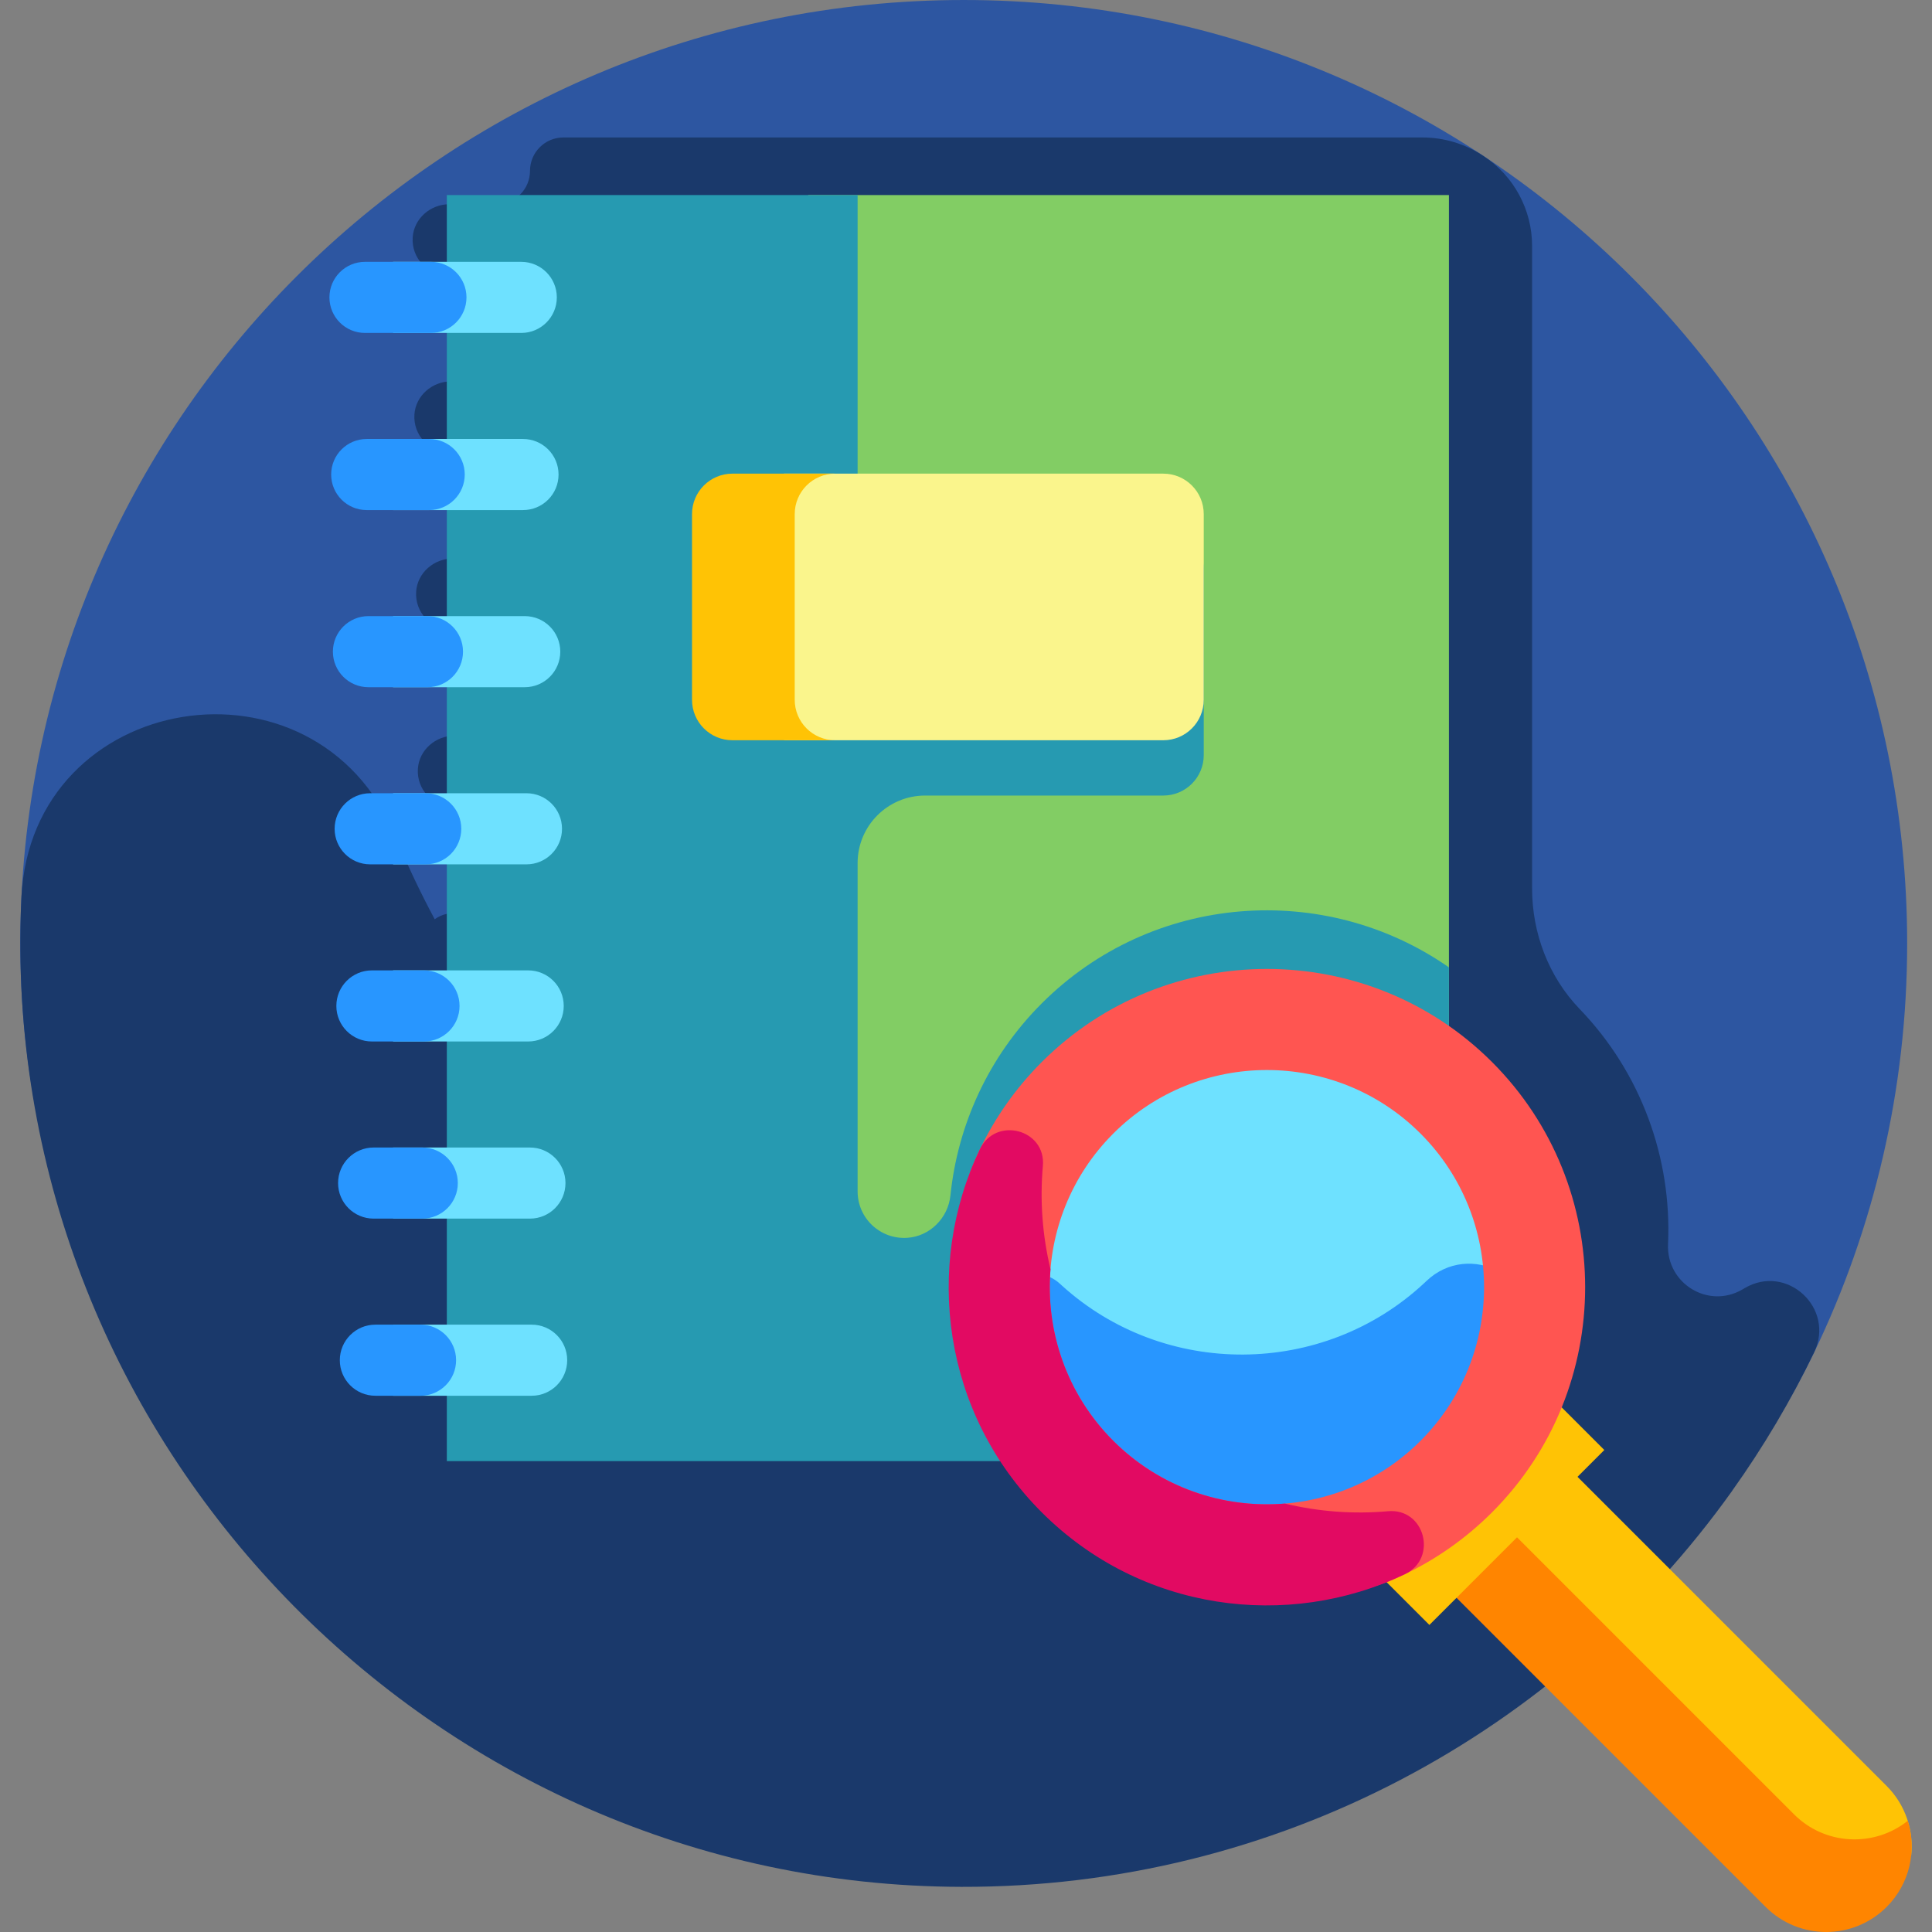 <svg id="Layer_1" enable-background="new 0 0 513.608 513.608" height="512" viewBox="0 0 513.608 513.608" width="512" xmlns="http://www.w3.org/2000/svg"><rect x="0" y="0" width="513.608" height="513.608" fill="#808080" stroke="none"/><g><g><path d="m507.005 250.802c0 38.956-8.882 75.837-24.73 108.729-40.504 84.063-124.912 115.194-224.471 115.194-138.514.001-252.404-85.408-252.404-223.923s112.288-250.802 250.802-250.802 250.803 112.288 250.803 250.802z" fill="#2d56a1"/></g><path d="m460.499 396.31-.007-.007c8.253-11.567 15.549-23.865 21.771-36.777 5.658-11.74-7.215-23.702-18.447-17.091-.201.118-.403.237-.604.354-9.058 5.298-20.253-1.579-19.776-12.062 1.042-22.866-7.192-45.556-23.478-62.474-8.254-8.575-12.661-20.145-12.661-32.048v-170.829c0-9.586-4.807-18.534-12.8-23.826l-.209-.138c-4.796-3.175-10.421-4.869-16.172-4.869h-228.342c-4.902 0-8.876 3.974-8.876 8.876 0 4.902-3.974 8.876-8.876 8.876h-12.56c-5.034 0-9.429 3.799-9.754 8.822-.356 5.504 4.003 10.08 9.43 10.08h21.76v28.188h-20.975c-5.034 0-9.429 3.799-9.754 8.822-.356 5.504 4.003 10.08 9.43 10.08h21.299v28.189h-20.515c-5.034 0-9.429 3.799-9.754 8.822-.356 5.504 4.003 10.08 9.43 10.08h20.839v28.189h-20.056c-5.034 0-9.429 3.799-9.754 8.822-.356 5.504 4.003 10.08 9.43 10.08h20.379v28.189c-18.025.482-21.193-1.192-25.335 1.713-3.909-7.3-7.424-14.737-10.547-22.28-21.071-50.882-96.671-38.562-99.321 16.447-.067 1.395-.123 2.792-.167 4.192-4.454 140.836 109.126 258.519 250.033 258.874 83.791.21 158.94-40.809 204.939-105.294zm-319.601-134.751v21.186c-5.431-6.786-10.528-13.85-15.242-21.186z" fill="#1a396b"/><g><path d="m214.865 51.855h170.322v284.088h-170.322z" fill="#82cd64"/><path d="m298.764 283.121c20.747-18.206 51.938-19.049 73.647-2.001 5.179 4.067 9.422 8.797 12.776 13.942v-37.894c-32.99-23.015-78.831-19.84-108.245 9.574-14.265 14.265-22.348 32.397-24.276 51.053-.619 5.988-5.439 10.859-11.445 11.268-7.221.492-13.232-5.22-13.232-12.335v-87.294c0-9.909 8.033-17.943 17.943-17.943h63.324c5.938 0 10.751-4.813 10.751-10.751v-49.373c0-5.937-4.813-10.751-10.751-10.751h-81.267v-88.76h-109.202v336.57h160.234 106.165v-30.298-29.035h-106.063c-.72-16.795 5.822-33.845 19.641-45.972z" fill="#269ab1"/><g><path d="m508.047 493.473c.764-6.655-1.39-13.582-6.495-18.687l-83.217-83.217-16.081 16.081 26.024 41.621c17.194 27.498 47.338 44.202 79.769 44.202z" fill="#ffc305"/><path d="m476.933 482.328-74.679-74.679-16.081 16.081 83.217 83.217c8.881 8.881 23.28 8.881 32.161 0 6.197-6.197 8.064-15.08 5.612-22.901-8.927 7.116-21.966 6.546-30.23-1.718z" fill="#ff8500"/><g><circle cx="336.795" cy="342.191" fill="#6ee1ff" r="71.202"/></g><path d="m378.55 341.165c-26.91 25.024-69.019 25.267-96.249.592-.177-.16-.352-.321-.527-.482-6.34-5.861-16.66-.901-15.846 7.695 1.552 16.401 8.776 32.364 21.682 44.707 27.612 26.406 71.739 26.116 99.02-.631 10.883-10.67 17.604-23.952 20.168-37.852 2.878-15.603-16.119-25.576-27.606-14.633-.212.202-.426.403-.642.604z" fill="#2896ff"/><path d="m360.826 385.513h65.779v27.197h-65.779z" fill="#ffc305" transform="matrix(.707 -.707 .707 .707 -166.898 395.296)"/><g><path d="m396.648 402.044c-6.945 6.945-14.806 12.428-23.197 16.45-31.489 15.092-60.945.102-87.003-25.956s-41.048-55.513-25.957-87.002c4.022-8.392 9.506-16.254 16.451-23.199 33.004-33.004 86.704-33.004 119.708 0 33.002 33.003 33.002 86.704-.002 119.707zm-100.695-100.695c-22.52 22.52-22.52 59.163.001 81.683 22.52 22.52 59.163 22.52 81.682 0 22.52-22.52 22.52-59.163.001-81.683-22.521-22.52-59.163-22.52-81.684 0z" fill="#ff5551"/></g><g><path d="m341.563 399.713c-16.336 1.342-33.138-4.21-45.609-16.681-12.472-12.472-18.023-29.273-16.682-45.61-2.167-8.998-2.845-18.284-2.033-27.462.862-9.757-12.541-13.269-16.76-4.429-14.865 31.151-9.922 70.129 16.463 96.513 26.381 26.381 65.361 31.33 96.515 16.462 8.84-4.219 5.328-17.623-4.429-16.76-9.179.812-18.466.134-27.465-2.033z" fill="#e20a62"/></g></g><g><path d="m138.576 69.608h-34.077v18.902h34.077c5.22 0 9.451-4.231 9.451-9.451s-4.232-9.451-9.451-9.451z" fill="#6ee1ff"/></g><g><path d="m139.036 116.698h-34.538v18.902h34.538c5.22 0 9.451-4.231 9.451-9.451s-4.231-9.451-9.451-9.451z" fill="#6ee1ff"/></g><g><path d="m139.495 163.788h-34.997v18.902h34.997c5.22 0 9.451-4.231 9.451-9.451s-4.231-9.451-9.451-9.451z" fill="#6ee1ff"/></g><g><path d="m139.956 210.878h-35.458v18.902h35.458c5.22 0 9.451-4.231 9.451-9.451s-4.231-9.451-9.451-9.451z" fill="#6ee1ff"/></g><g><path d="m140.415 257.969h-35.917v18.902h35.917c5.22 0 9.451-4.231 9.451-9.451s-4.231-9.451-9.451-9.451z" fill="#6ee1ff"/></g><g><path d="m140.876 305.058h-36.378v18.902h36.378c5.22 0 9.451-4.231 9.451-9.451s-4.231-9.451-9.451-9.451z" fill="#6ee1ff"/></g><g><path d="m141.335 352.149h-36.837v18.902h36.837c5.22 0 9.451-4.231 9.451-9.451s-4.231-9.451-9.451-9.451z" fill="#6ee1ff"/></g><g fill="#2896ff"><path d="m97.027 88.51h7.351 2.829 7.351c5.22 0 9.451-4.231 9.451-9.451s-4.231-9.451-9.451-9.451h-7.351-2.829-7.351c-5.22 0-9.451 4.231-9.451 9.451s4.231 9.451 9.451 9.451z"/><path d="m114.097 116.698h-6.89-2.829-6.89c-5.22 0-9.451 4.231-9.451 9.451s4.231 9.451 9.451 9.451h6.89 2.829 6.89c5.22 0 9.451-4.231 9.451-9.451s-4.232-9.451-9.451-9.451z"/><path d="m113.636 163.788h-6.43-2.829-6.43c-5.22 0-9.451 4.231-9.451 9.451s4.231 9.451 9.451 9.451h6.43 2.829 6.43c5.22 0 9.451-4.231 9.451-9.451s-4.231-9.451-9.451-9.451z"/><path d="m113.177 210.878h-5.97-2.829-5.97c-5.22 0-9.451 4.231-9.451 9.451s4.231 9.451 9.451 9.451h5.97 2.829 5.97c5.22 0 9.451-4.231 9.451-9.451s-4.231-9.451-9.451-9.451z"/><path d="m112.716 257.969h-5.51-2.829-5.51c-5.22 0-9.451 4.231-9.451 9.451s4.231 9.451 9.451 9.451h5.51 2.829 5.51c5.22 0 9.451-4.231 9.451-9.451s-4.231-9.451-9.451-9.451z"/><path d="m112.257 305.058h-5.051-2.829-5.051c-5.22 0-9.451 4.231-9.451 9.451s4.231 9.451 9.451 9.451h5.051 2.829 5.051c5.22 0 9.451-4.231 9.451-9.451s-4.231-9.451-9.451-9.451z"/><path d="m111.797 352.149h-4.59-2.829-4.59c-5.22 0-9.451 4.231-9.451 9.451s4.231 9.451 9.451 9.451h4.59 2.829 4.59c5.22 0 9.451-4.231 9.451-9.451-.001-5.22-4.232-9.451-9.451-9.451z"/></g><path d="m309.254 125.914h-100.838v70.875h100.838c5.938 0 10.751-4.813 10.751-10.751v-49.373c0-5.938-4.813-10.751-10.751-10.751z" fill="#faf58c"/><path d="m211.27 186.038v-49.374c0-5.938 4.813-10.751 10.751-10.751h-27.303c-5.938 0-10.751 4.813-10.751 10.751v49.374c0 5.938 4.813 10.751 10.751 10.751h27.303c-5.937 0-10.751-4.813-10.751-10.751z" fill="#ffc305"/></g></g></svg>